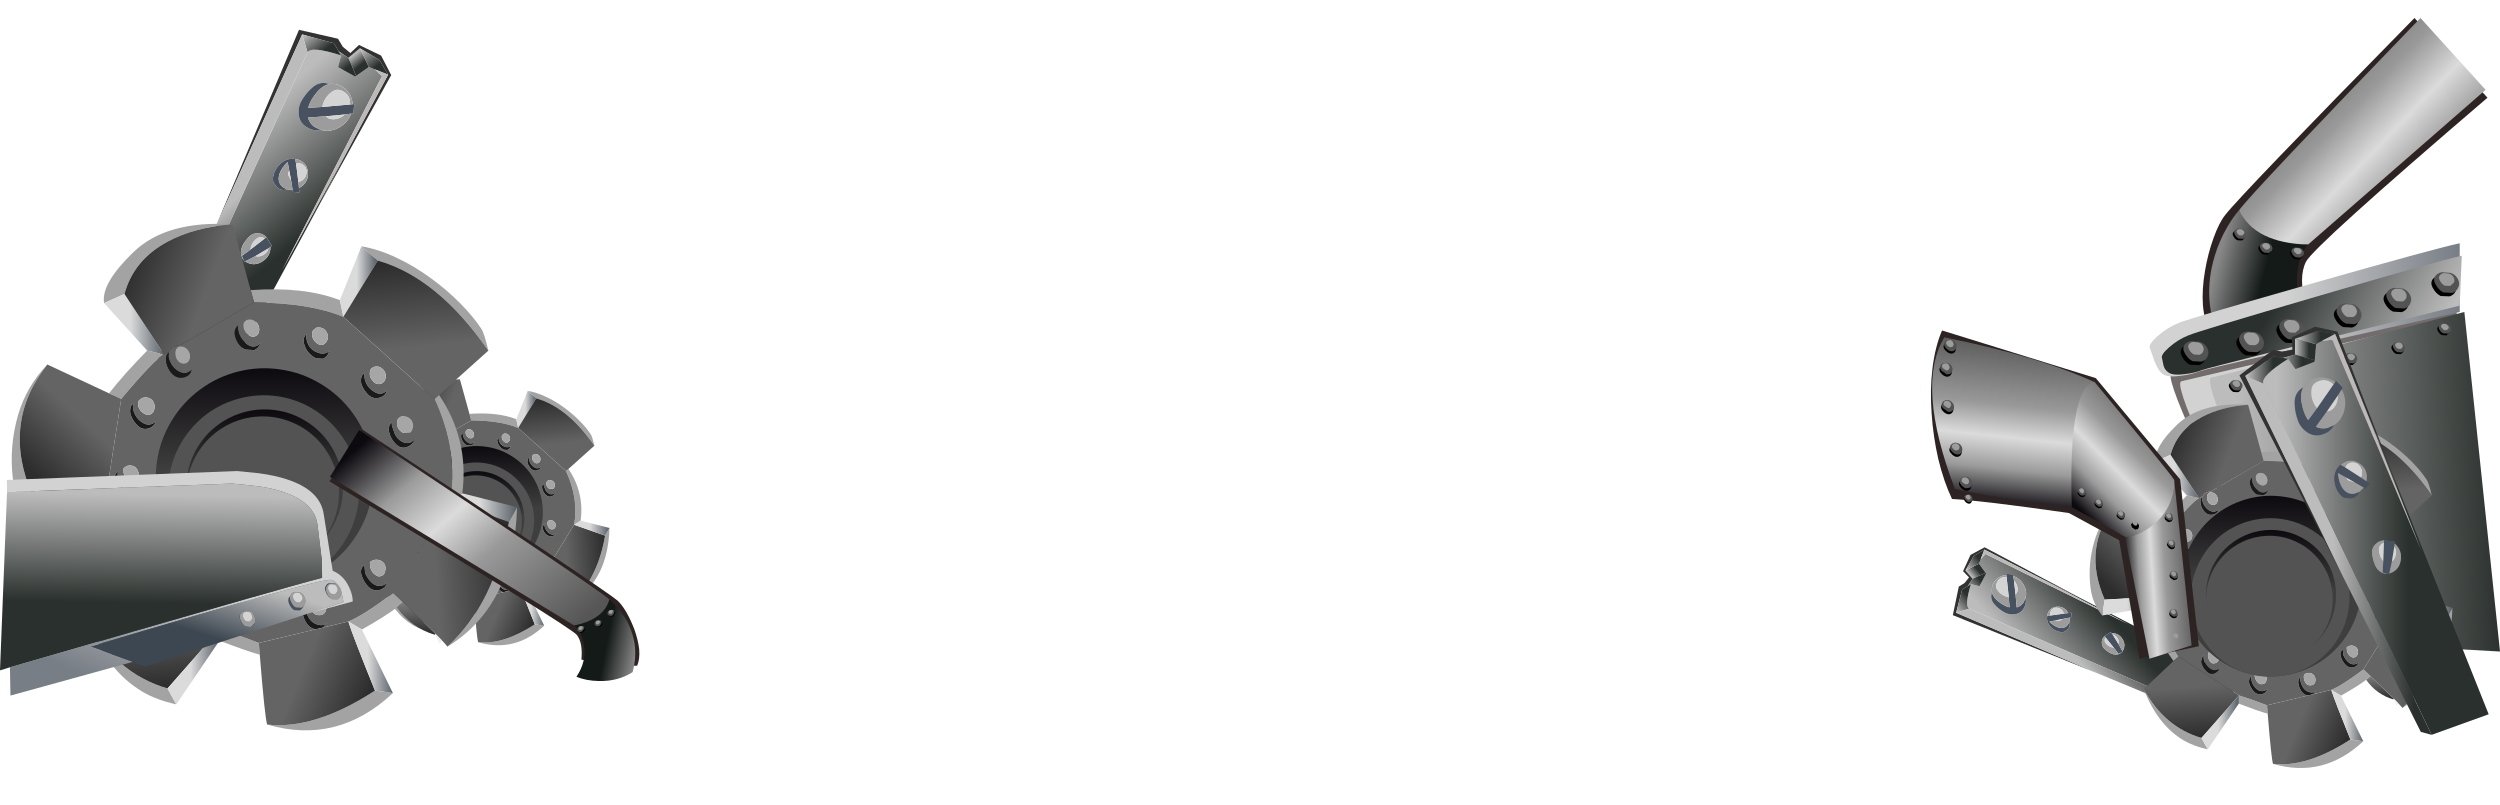 <?xml version="1.0" encoding="UTF-8" standalone="no"?>
<svg xmlns:xlink="http://www.w3.org/1999/xlink" height="234.8px" width="729.25px" xmlns="http://www.w3.org/2000/svg">
  <g transform="matrix(1.0, 0.0, 0.0, 1.0, 77.2, 5.25)">
    <use height="184.8" transform="matrix(1.0, 0.0, 0.0, 1.0, 549.85, 0.0)" width="102.2" xlink:href="#shape0"/>
    <use height="164.2" id="g2" transform="matrix(0.473, 0.0, 0.0, 0.473, 23.107, 105.312)" width="163.8" xlink:href="#sprite0"/>
    <use height="81.75" transform="matrix(0.473, 0.0, 0.0, 0.473, 42.55, 124.85)" width="81.6" xlink:href="#shape2"/>
    <use height="119.05" transform="matrix(0.613, 0.735, -0.735, 0.613, 20.45, -5.25)" width="72.7" xlink:href="#shape3"/>
    <use height="119.05" transform="matrix(0.528, -0.457, 0.457, 0.528, 485.95, 166.7)" width="72.7" xlink:href="#shape3"/>
    <use height="164.2" id="g1" transform="matrix(0.9, 0.0, 0.0, 0.9, -73.788, 60.032)" width="163.8" xlink:href="#sprite0"/>
    <use height="81.75" transform="matrix(0.778, 0.0, 0.0, 0.778, -31.75, 102.15)" width="81.6" xlink:href="#shape2"/>
    <use height="164.2" id="g3" transform="matrix(0.646, 0.0, 0.0, 0.646, 532.349, 112.72)" width="163.8" xlink:href="#sprite0"/>
    <use height="81.75" transform="matrix(0.646, 0.0, 0.0, 0.646, 558.9, 139.35)" width="81.6" xlink:href="#shape2"/>
    <use height="119.05" transform="matrix(1.0, 0.0, 0.0, 1.0, 576.05, 90.05)" width="72.7" xlink:href="#shape3"/>
    <use height="65.6" transform="matrix(1.0, 0.0, 0.0, 1.0, -77.2, 132.05)" width="102.9" xlink:href="#shape4"/>
    <use height="73.35" transform="matrix(1.0, 0.0, 0.0, 1.0, 18.9, 120.05)" width="90.4" xlink:href="#shape5"/>
    <use height="95.75" transform="matrix(1.0, 0.0, 0.0, 1.0, 486.05, 91.15)" width="78.15" xlink:href="#shape6"/>
  </g>
  <defs>
    <g id="shape0" transform="matrix(1.0, 0.0, 0.0, 1.0, 0.0, 0.0)">
      <path d="M15.55 83.85 Q15.2 79.3 16.15 73.75 17.0 68.7 18.65 64.15 20.25 59.7 22.05 57.45 26.65 51.5 77.25 0.0 L98.55 23.25 Q47.95 66.55 45.6 71.1 43.3 75.7 45.6 83.9 34.7 88.9 18.0 92.1 16.0 89.0 15.55 83.85" fill="#2d2323" fill-rule="evenodd" stroke="none"/>
      <path d="M46.2 66.1 Q27.2 67.45 26.1 56.05 30.1 50.6 79.0 0.0 L98.0 20.95 46.2 66.1" fill="url(#gradient0)" fill-rule="evenodd" stroke="none"/>
      <path d="M22.75 60.8 Q24.5 57.85 26.1 56.05 30.65 65.65 46.2 66.1 44.8 67.6 43.9 70.3 42.9 73.3 42.95 76.7 43.1 85.35 49.65 92.1 48.0 93.2 45.5 94.25 42.2 95.65 38.75 96.4 29.1 98.4 20.9 94.85 15.0 82.55 18.95 69.5 20.3 64.95 22.75 60.8" fill="url(#gradient1)" fill-rule="evenodd" stroke="none"/>
      <path d="M26.7 62.05 L27.75 62.95 Q28.1 63.6 27.8 64.15 L26.95 64.9 25.65 64.85 Q24.9 64.55 24.4 63.6 24.05 63.0 24.4 62.5 24.7 62.1 25.35 61.95 L26.7 62.05" fill="#000000" fill-rule="evenodd" stroke="none"/>
      <path d="M27.1 61.55 Q27.85 61.8 28.15 62.45 28.45 63.1 28.2 63.7 27.95 64.2 27.35 64.4 L26.0 64.35 Q25.25 64.0 24.8 63.1 24.5 62.5 24.8 62.0 25.1 61.6 25.8 61.45 L27.1 61.55" fill="#535353" fill-rule="evenodd" stroke="none"/>
      <path d="M26.9 61.65 L27.55 62.2 Q27.75 62.6 27.55 62.95 L27.0 63.45 26.2 63.4 Q25.75 63.2 25.45 62.6 25.25 62.2 25.45 61.95 25.65 61.65 26.05 61.6 L26.9 61.65" fill="#9c9c9c" fill-rule="evenodd" stroke="none"/>
      <path d="M35.25 67.05 Q35.55 67.7 35.25 68.3 L34.4 69.05 33.1 68.95 Q32.35 68.65 31.9 67.75 31.55 67.1 31.9 66.6 32.2 66.2 32.85 66.05 L34.2 66.15 Q34.9 66.45 35.25 67.05" fill="#000000" fill-rule="evenodd" stroke="none"/>
      <path d="M35.65 66.55 Q35.95 67.2 35.7 67.75 L34.8 68.55 33.5 68.45 Q32.75 68.15 32.3 67.2 31.95 66.6 32.3 66.15 32.6 65.7 33.25 65.55 L34.6 65.65 Q35.3 65.95 35.65 66.55" fill="#535353" fill-rule="evenodd" stroke="none"/>
      <path d="M35.0 66.3 Q35.2 66.7 35.05 67.05 L34.5 67.55 33.7 67.5 32.95 66.75 Q32.75 66.35 32.95 66.05 L33.55 65.7 Q34.55 65.5 35.0 66.3" fill="#9c9c9c" fill-rule="evenodd" stroke="none"/>
      <path d="M44.45 68.45 Q44.75 69.05 44.5 69.65 44.25 70.2 43.6 70.4 L42.3 70.35 Q41.55 70.0 41.1 69.05 40.75 68.45 41.1 68.0 41.4 67.55 42.05 67.45 L43.4 67.55 44.45 68.45" fill="#000000" fill-rule="evenodd" stroke="none"/>
      <path d="M43.8 67.05 Q44.5 67.3 44.85 67.95 45.15 68.55 44.85 69.15 L44.0 69.9 42.7 69.8 Q41.95 69.5 41.5 68.6 41.15 67.95 41.5 67.5 41.8 67.05 42.45 66.95 L43.8 67.05" fill="#535353" fill-rule="evenodd" stroke="none"/>
      <path d="M44.2 67.7 Q44.45 68.05 44.25 68.45 L43.7 68.9 42.9 68.85 42.15 68.1 Q41.95 67.7 42.15 67.4 42.3 67.15 42.75 67.05 L43.55 67.15 Q44.0 67.3 44.2 67.7" fill="#9c9c9c" fill-rule="evenodd" stroke="none"/>
      <path d="M89.35 84.4 L101.1 183.4 41.45 180.5 Q2.3 104.2 6.5 103.5 10.65 102.85 89.35 84.4" fill="#726c6c" fill-rule="evenodd" stroke="none"/>
      <path d="M88.6 87.3 L99.8 183.85 42.75 181.05 Q5.25 106.65 9.3 105.95 L88.6 87.3" fill="url(#gradient2)" fill-rule="evenodd" stroke="none"/>
      <path d="M91.8 85.75 L102.2 184.8 49.1 181.85 Q14.25 105.55 17.95 104.9 21.7 104.2 91.8 85.75" fill="url(#gradient3)" fill-rule="evenodd" stroke="none"/>
      <path d="M90.45 65.7 L90.45 85.75 Q16.8 102.15 14.6 103.05 12.4 103.95 9.3 104.35 5.45 104.9 3.95 103.95 2.6 103.1 1.4 100.1 L0.05 96.2 Q-0.35 95.15 2.35 92.75 5.15 90.3 8.45 88.95 12.0 87.5 47.15 77.5 82.85 67.35 90.45 65.7" fill="url(#gradient4)" fill-rule="evenodd" stroke="none"/>
      <path d="M91.05 69.35 L90.45 83.9 Q17.35 101.85 15.3 102.7 13.35 103.5 10.5 103.85 7.0 104.35 5.65 103.5 4.4 102.75 4.05 101.35 L3.6 99.2 Q3.2 98.25 5.7 96.05 8.25 93.8 11.25 92.6 14.6 91.2 49.05 81.15 84.25 70.8 91.05 69.35" fill="url(#gradient5)" fill-rule="evenodd" stroke="none"/>
      <path d="M16.0 97.3 Q16.65 98.6 16.1 99.75 15.6 100.85 14.4 101.25 L11.8 101.15 Q10.3 100.45 9.35 98.6 8.75 97.3 9.35 96.35 9.95 95.5 11.3 95.25 L13.95 95.45 Q15.35 96.0 16.0 97.3" fill="#000000" fill-rule="evenodd" stroke="none"/>
      <path d="M16.8 96.25 Q17.45 97.55 16.9 98.75 16.4 99.85 15.15 100.25 L12.55 100.1 Q11.1 99.45 10.15 97.6 9.5 96.3 10.15 95.35 10.75 94.5 12.1 94.2 L14.7 94.45 Q16.15 95.0 16.8 96.25" fill="#535353" fill-rule="evenodd" stroke="none"/>
      <path d="M15.55 95.75 Q15.95 96.55 15.6 97.3 15.3 97.95 14.55 98.25 L12.95 98.15 Q12.05 97.75 11.45 96.6 11.05 95.8 11.45 95.2 11.8 94.65 12.65 94.5 L14.3 94.65 Q15.15 94.95 15.55 95.75" fill="#9c9c9c" fill-rule="evenodd" stroke="none"/>
      <path d="M32.2 94.5 Q32.85 95.8 32.35 97.0 31.8 98.1 30.6 98.5 L28.0 98.4 Q26.55 97.7 25.6 95.85 24.95 94.55 25.6 93.6 26.2 92.75 27.55 92.5 L30.15 92.7 Q31.55 93.25 32.2 94.5" fill="#000000" fill-rule="evenodd" stroke="none"/>
      <path d="M33.0 93.5 Q33.65 94.8 33.1 95.95 32.6 97.05 31.35 97.5 L28.8 97.35 Q27.3 96.7 26.4 94.85 25.75 93.55 26.4 92.6 26.95 91.7 28.3 91.45 L30.9 91.65 Q32.35 92.2 33.0 93.5" fill="#535353" fill-rule="evenodd" stroke="none"/>
      <path d="M31.75 92.95 Q32.2 93.8 31.85 94.55 31.5 95.2 30.75 95.45 L29.15 95.4 Q28.25 94.95 27.7 93.8 27.25 93.0 27.65 92.4 28.0 91.9 28.85 91.7 L30.5 91.85 Q31.35 92.2 31.75 92.95" fill="#9c9c9c" fill-rule="evenodd" stroke="none"/>
      <path d="M43.95 90.9 Q44.6 92.2 44.05 93.35 43.55 94.45 42.3 94.85 L39.75 94.75 Q38.25 94.05 37.3 92.2 36.65 90.9 37.3 89.95 37.9 89.1 39.25 88.85 L41.85 89.05 Q43.3 89.6 43.95 90.9" fill="#000000" fill-rule="evenodd" stroke="none"/>
      <path d="M44.75 89.85 Q45.4 91.15 44.85 92.35 44.3 93.4 43.1 93.85 L40.5 93.7 Q39.05 93.05 38.1 91.2 37.45 89.9 38.1 88.95 38.7 88.05 40.05 87.8 L42.65 88.0 Q44.05 88.55 44.75 89.85" fill="#535353" fill-rule="evenodd" stroke="none"/>
      <path d="M43.5 89.35 Q43.9 90.15 43.55 90.9 L42.5 91.8 40.9 91.75 Q39.95 91.35 39.35 90.15 39.0 89.35 39.35 88.8 39.75 88.25 40.6 88.05 L42.2 88.2 Q43.1 88.55 43.5 89.35" fill="#9c9c9c" fill-rule="evenodd" stroke="none"/>
      <path d="M58.6 84.5 Q60.0 85.05 60.65 86.3 61.3 87.6 60.8 88.8 60.3 89.9 59.05 90.3 L56.45 90.15 Q55.0 89.5 54.05 87.65 53.4 86.35 54.05 85.4 54.65 84.55 56.0 84.3 L58.6 84.5" fill="#000000" fill-rule="evenodd" stroke="none"/>
      <path d="M59.4 83.5 Q60.8 84.0 61.45 85.3 62.1 86.6 61.55 87.75 61.05 88.85 59.85 89.3 L57.25 89.15 Q55.8 88.5 54.85 86.65 54.2 85.35 54.85 84.4 55.45 83.5 56.8 83.25 L59.4 83.5" fill="#535353" fill-rule="evenodd" stroke="none"/>
      <path d="M58.95 83.65 Q59.85 84.0 60.25 84.8 60.65 85.6 60.3 86.35 60.0 87.0 59.25 87.25 L57.65 87.2 Q56.7 86.8 56.1 85.6 55.75 84.8 56.1 84.2 56.5 83.7 57.35 83.5 L58.95 83.65" fill="#9c9c9c" fill-rule="evenodd" stroke="none"/>
      <path d="M75.15 81.75 Q75.85 83.05 75.3 84.25 74.8 85.35 73.55 85.8 L71.0 85.65 Q69.5 84.95 68.55 83.1 67.9 81.8 68.55 80.85 69.15 80.0 70.5 79.7 L73.1 79.95 Q74.55 80.5 75.15 81.75" fill="#000000" fill-rule="evenodd" stroke="none"/>
      <path d="M75.95 80.75 Q76.6 82.0 76.05 83.2 75.6 84.3 74.35 84.75 L71.75 84.6 Q70.3 83.9 69.35 82.05 68.7 80.8 69.35 79.85 69.9 78.95 71.3 78.7 L73.9 78.95 Q75.3 79.45 75.95 80.75" fill="#535353" fill-rule="evenodd" stroke="none"/>
      <path d="M74.75 80.25 Q75.15 81.05 74.8 81.75 74.5 82.45 73.75 82.7 L72.15 82.6 Q71.2 82.2 70.65 81.05 70.25 80.25 70.65 79.7 71.0 79.15 71.85 78.95 L73.45 79.1 Q74.35 79.45 74.75 80.25" fill="#9c9c9c" fill-rule="evenodd" stroke="none"/>
      <path d="M89.15 77.2 Q89.8 78.5 89.25 79.7 88.75 80.8 87.5 81.2 L84.9 81.1 Q83.45 80.4 82.5 78.55 81.85 77.25 82.5 76.3 83.1 75.45 84.45 75.2 L87.05 75.4 Q88.5 75.95 89.15 77.2" fill="#000000" fill-rule="evenodd" stroke="none"/>
      <path d="M89.95 76.2 Q90.6 77.5 90.0 78.65 89.55 79.75 88.3 80.2 L85.7 80.05 Q84.25 79.4 83.3 77.5 82.65 76.25 83.3 75.3 83.9 74.4 85.25 74.15 L87.85 74.35 Q89.3 74.9 89.95 76.2" fill="#535353" fill-rule="evenodd" stroke="none"/>
      <path d="M88.7 75.7 Q89.1 76.5 88.75 77.2 L87.7 78.15 86.1 78.1 Q85.2 77.65 84.6 76.5 84.2 75.7 84.6 75.15 84.95 74.6 85.8 74.4 L87.4 74.55 Q88.3 74.9 88.7 75.7" fill="#9c9c9c" fill-rule="evenodd" stroke="none"/>
      <path d="M26.55 107.2 Q26.85 107.8 26.6 108.4 26.35 108.95 25.75 109.15 L24.45 109.1 Q23.75 108.75 23.25 107.85 22.95 107.2 23.25 106.75 23.55 106.3 24.2 106.2 L25.5 106.3 Q26.2 106.55 26.55 107.2" fill="#000000" fill-rule="evenodd" stroke="none"/>
      <path d="M26.95 106.65 Q27.25 107.3 26.95 107.9 L26.1 108.65 24.85 108.6 Q24.1 108.25 23.65 107.35 23.3 106.7 23.65 106.2 23.95 105.8 24.6 105.65 L25.9 105.75 Q26.6 106.05 26.95 106.65" fill="#535353" fill-rule="evenodd" stroke="none"/>
      <path d="M26.3 106.4 L26.35 107.2 25.8 107.65 25.05 107.6 24.3 106.85 Q24.05 106.45 24.3 106.15 24.45 105.9 24.9 105.8 25.9 105.6 26.3 106.4" fill="#9c9c9c" fill-rule="evenodd" stroke="none"/>
      <path d="M38.8 104.75 Q39.1 105.35 38.85 105.95 L38.0 106.7 36.7 106.65 Q36.0 106.3 35.55 105.4 35.2 104.75 35.55 104.3 35.8 103.85 36.45 103.7 L37.75 103.85 Q38.45 104.1 38.8 104.75" fill="#000000" fill-rule="evenodd" stroke="none"/>
      <path d="M39.2 104.2 Q39.5 104.85 39.25 105.45 L38.4 106.2 37.1 106.15 Q36.4 105.8 35.9 104.9 35.6 104.25 35.9 103.75 36.2 103.35 36.85 103.2 L38.15 103.3 Q38.9 103.6 39.2 104.2" fill="#535353" fill-rule="evenodd" stroke="none"/>
      <path d="M38.6 103.95 L38.6 104.75 38.1 105.2 Q37.15 105.5 36.55 104.35 36.35 104.0 36.55 103.7 36.7 103.4 37.15 103.35 38.15 103.15 38.6 103.95" fill="#9c9c9c" fill-rule="evenodd" stroke="none"/>
      <path d="M60.0 99.25 Q60.3 99.9 60.05 100.5 L59.2 101.25 57.95 101.15 Q57.2 100.8 56.7 99.9 56.4 99.3 56.75 98.8 L57.7 98.25 59.0 98.35 Q59.7 98.6 60.0 99.25" fill="#000000" fill-rule="evenodd" stroke="none"/>
      <path d="M60.4 98.75 Q60.7 99.4 60.45 99.95 L59.6 100.75 58.3 100.65 Q57.6 100.35 57.1 99.4 56.8 98.75 57.1 98.3 57.4 97.9 58.1 97.75 L59.35 97.85 Q60.05 98.1 60.4 98.75" fill="#535353" fill-rule="evenodd" stroke="none"/>
      <path d="M59.8 98.5 Q60.0 98.9 59.8 99.25 L59.3 99.75 Q58.35 100.05 57.75 98.9 57.55 98.5 57.75 98.2 L58.35 97.9 59.15 97.95 59.8 98.5" fill="#9c9c9c" fill-rule="evenodd" stroke="none"/>
      <path d="M73.95 96.05 Q74.3 96.7 74.0 97.3 73.75 97.85 73.15 98.05 L71.9 98.0 Q71.15 97.65 70.7 96.75 70.35 96.1 70.7 95.6 70.95 95.2 71.65 95.05 L72.95 95.15 Q73.65 95.45 73.95 96.05" fill="#000000" fill-rule="evenodd" stroke="none"/>
      <path d="M74.35 95.55 Q74.65 96.2 74.4 96.8 L73.55 97.55 72.25 97.45 Q71.55 97.15 71.1 96.2 70.75 95.6 71.1 95.1 71.35 94.7 72.05 94.55 L73.3 94.7 Q74.0 94.95 74.35 95.55" fill="#535353" fill-rule="evenodd" stroke="none"/>
      <path d="M73.75 95.3 Q73.95 95.7 73.75 96.05 L73.25 96.55 72.45 96.5 Q72.0 96.3 71.7 95.7 71.5 95.35 71.7 95.05 71.9 94.8 72.3 94.7 73.3 94.5 73.75 95.3" fill="#9c9c9c" fill-rule="evenodd" stroke="none"/>
      <path d="M87.35 90.6 Q87.7 91.25 87.4 91.8 L86.55 92.6 85.25 92.5 Q84.55 92.2 84.05 91.25 83.75 90.6 84.05 90.15 84.35 89.75 85.05 89.6 L86.35 89.7 Q87.05 90.0 87.35 90.6" fill="#000000" fill-rule="evenodd" stroke="none"/>
      <path d="M87.75 90.1 Q88.05 90.75 87.8 91.35 87.55 91.9 86.95 92.05 L85.65 92.0 Q84.9 91.65 84.45 90.75 84.15 90.15 84.45 89.65 84.75 89.25 85.4 89.1 L86.7 89.2 Q87.4 89.45 87.75 90.1" fill="#535353" fill-rule="evenodd" stroke="none"/>
      <path d="M87.1 89.85 Q87.35 90.25 87.15 90.6 L86.65 91.05 85.85 91.05 85.1 90.25 Q84.9 89.9 85.1 89.6 85.3 89.3 85.7 89.2 L86.5 89.3 87.1 89.85" fill="#9c9c9c" fill-rule="evenodd" stroke="none"/>
    </g>
    <linearGradient gradientTransform="matrix(0.033, 0.027, -0.029, 0.03, 62.05, 33.05)" gradientUnits="userSpaceOnUse" id="gradient0" spreadMethod="pad" x1="-819.2" x2="819.2">
      <stop offset="0.0" stop-color="#565656"/>
      <stop offset="0.404" stop-color="#999999"/>
      <stop offset="0.592" stop-color="#dbdbdb"/>
      <stop offset="0.78" stop-color="#9b9b9b"/>
      <stop offset="1.0" stop-color="#0d0a0f"/>
    </linearGradient>
    <linearGradient gradientTransform="matrix(0.019, 0.007, -0.006, 0.024, 33.5, 76.55)" gradientUnits="userSpaceOnUse" id="gradient1" spreadMethod="pad" x1="-819.2" x2="819.2">
      <stop offset="0.059" stop-color="#878787"/>
      <stop offset="0.486" stop-color="#141a17"/>
    </linearGradient>
    <linearGradient gradientTransform="matrix(0.055, 0.0, 0.0, 0.059, 54.4, 135.6)" gradientUnits="userSpaceOnUse" id="gradient2" spreadMethod="pad" x1="-819.2" x2="819.2">
      <stop offset="0.439" stop-color="#d2d2d2"/>
      <stop offset="1.0" stop-color="#787e86"/>
    </linearGradient>
    <linearGradient gradientTransform="matrix(0.051, -0.002, 0.002, 0.06, 59.95, 135.25)" gradientUnits="userSpaceOnUse" id="gradient3" spreadMethod="pad" x1="-819.2" x2="819.2">
      <stop offset="0.094" stop-color="#bcbcbc"/>
      <stop offset="1.0" stop-color="#2a302d"/>
    </linearGradient>
    <linearGradient gradientTransform="matrix(0.055, 0.0, 0.0, 0.024, 45.3, 85.1)" gradientUnits="userSpaceOnUse" id="gradient4" spreadMethod="pad" x1="-819.2" x2="819.2">
      <stop offset="0.439" stop-color="#d2d2d2"/>
      <stop offset="1.0" stop-color="#787e86"/>
    </linearGradient>
    <linearGradient gradientTransform="matrix(-0.052, -0.005, 0.012, -0.021, 47.35, 86.7)" gradientUnits="userSpaceOnUse" id="gradient5" spreadMethod="pad" x1="-819.2" x2="819.2">
      <stop offset="0.059" stop-color="#bcbcbc"/>
      <stop offset="0.643" stop-color="#2a302d"/>
    </linearGradient>
    <g id="sprite0" transform="matrix(1.0, 0.0, 0.0, 1.0, 81.9, 82.1)">
      <use height="164.2" transform="matrix(1.0, 0.0, 0.0, 1.0, -81.9, -82.1)" width="163.8" xlink:href="#shape1"/>
    </g>
    <g id="shape1" transform="matrix(1.0, 0.0, 0.0, 1.0, 0.0, 0.0)">
      <path d="M78.55 25.5 L77.45 21.5 Q94.75 20.25 106.35 24.75 L107.5 30.15 Q96.45 25.6 78.55 25.5 M71.55 0.15 Q59.05 1.15 50.5 5.8 39.55 11.7 36.55 22.75 L29.95 25.7 Q28.85 19.4 39.5 9.15 50.15 -1.15 71.55 0.15 M118.65 11.9 L113.35 7.3 Q118.9 8.2 124.95 11.1 130.5 13.7 135.95 17.7 141.05 21.4 145.4 25.8 149.6 30.05 152.3 34.15 153.15 35.5 154.5 41.1 137.95 17.35 118.65 11.9 M137.0 56.8 L138.5 55.45 Q148.3 69.95 146.05 87.35 L142.0 89.9 Q144.9 73.9 137.0 56.8 M163.8 91.85 Q162.9 123.75 141.25 137.05 156.5 122.95 161.1 96.6 L163.8 91.85 M124.85 124.35 Q120.9 127.35 113.5 131.5 L109.1 128.9 Q113.9 127.0 123.65 119.65 L126.85 122.7 124.85 124.35 M123.55 152.1 Q105.6 168.95 82.8 162.3 98.1 164.05 117.75 151.3 L123.55 152.1 M80.4 139.65 Q76.3 138.55 67.35 135.1 L67.4 131.4 Q72.8 133.05 80.1 135.85 L80.4 139.65 M53.35 155.75 Q46.95 154.35 42.45 151.7 30.65 144.7 24.45 128.55 33.7 145.7 50.5 150.6 L53.35 155.75 M37.85 115.85 Q29.4 104.5 28.0 91.4 L30.8 86.75 Q30.15 99.05 40.25 113.85 L37.85 115.85 M5.65 95.3 Q1.15 89.7 0.35 82.4 -0.85 72.0 2.1 61.85 4.8 52.7 11.55 45.6 -3.5 64.6 6.8 88.15 L5.65 95.3 M31.55 54.95 Q36.2 48.95 43.9 41.1 L49.4 42.35 Q46.4 43.75 35.5 56.75 L31.55 54.95" fill="#a3a3a3" fill-rule="evenodd" stroke="none"/>
      <path d="M36.55 22.75 L49.4 42.35 43.9 41.1 29.95 25.7 36.55 22.75" fill="url(#gradient6)" fill-rule="evenodd" stroke="none"/>
      <path d="M49.4 42.35 L51.0 41.45 Q51.8 39.9 53.55 39.5 L54.9 39.2 78.55 25.5 Q96.45 25.6 107.5 30.15 L137.0 56.8 Q144.9 73.9 142.0 89.9 L123.65 119.65 Q113.9 127.0 109.1 128.9 L100.95 130.85 102.3 129.1 Q101.6 129.95 100.55 130.1 97.8 130.05 96.3 127.7 95.05 125.65 95.0 123.2 93.9 124.55 94.3 126.35 94.7 128.25 95.7 129.65 96.7 131.05 98.45 131.45 L80.1 135.85 Q72.8 133.05 67.4 131.4 L40.25 113.85 Q30.15 99.05 30.8 86.75 L35.5 56.75 Q46.4 43.75 49.4 42.35 M75.05 33.0 Q75.2 35.5 77.5 36.45 78.9 36.9 79.9 35.7 L80.25 34.5 Q80.3 32.7 78.95 31.6 77.9 30.75 76.55 31.0 75.0 31.55 75.05 33.0 M95.55 35.6 Q94.3 37.0 94.7 38.7 95.55 42.05 98.6 43.6 L100.9 43.75 Q102.45 43.05 102.9 41.3 101.25 42.55 99.2 41.75 96.8 40.9 95.9 38.65 95.3 37.1 95.55 35.6 M73.3 32.95 Q71.95 34.4 72.35 36.15 73.0 39.1 75.5 40.75 L78.6 40.95 Q80.1 40.3 80.65 38.7 78.65 40.6 76.5 39.15 73.2 36.9 73.3 32.95 M97.75 34.45 Q97.35 35.0 97.35 35.65 97.35 37.75 99.2 38.9 100.65 39.8 101.75 38.55 102.95 37.1 102.25 35.5 101.3 33.3 98.8 33.65 L97.75 34.45 M121.2 49.9 Q121.5 47.7 119.45 46.5 118.05 45.85 116.75 46.75 116.4 47.0 116.25 47.4 115.55 49.6 117.4 51.3 118.4 52.3 119.8 51.8 121.0 51.25 121.2 49.9 M113.6 49.1 Q112.8 50.65 113.5 52.4 114.25 54.15 115.65 55.5 117.35 57.05 119.55 56.25 121.1 55.75 121.65 54.05 119.7 55.85 117.5 54.45 114.05 52.35 114.3 48.25 L113.6 49.1 M125.05 63.45 Q124.35 66.25 126.75 67.7 L129.2 67.6 Q130.45 66.35 130.05 64.65 129.55 62.75 127.4 62.3 125.95 62.15 125.05 63.45 M123.25 65.5 L123.15 64.3 Q121.9 65.65 122.3 67.45 122.85 69.85 124.6 71.5 126.4 73.2 128.45 72.2 129.95 71.6 130.55 70.05 128.55 71.8 126.4 70.55 124.9 69.7 124.2 68.15 L123.25 65.5 M125.5 89.1 Q125.55 90.0 125.95 90.9 126.6 92.4 128.25 92.8 130.6 92.5 130.6 90.15 130.6 88.65 129.35 87.7 128.25 86.85 126.9 87.1 125.4 87.45 125.5 89.1 M139.8 135.4 L139.4 135.05 139.3 134.9 139.8 135.4 M79.75 124.85 Q80.4 122.7 78.65 121.3 77.65 120.5 76.2 120.75 74.15 121.35 74.65 123.25 74.95 124.45 75.6 125.25 76.75 126.75 78.5 126.2 79.5 125.85 79.75 124.85 M72.3 123.5 Q71.6 125.15 72.3 126.75 73.05 128.5 74.35 129.85 75.3 130.8 76.8 130.95 78.05 130.95 79.0 130.3 79.95 129.65 80.35 128.45 L79.2 129.2 Q77.05 130.0 75.3 128.4 72.8 126.2 72.95 122.65 L72.3 123.5 M99.6 126.85 Q101.3 126.85 101.8 125.4 102.2 124.25 101.75 123.15 100.75 120.9 98.25 121.3 96.55 121.65 96.7 123.25 96.8 124.7 97.6 125.85 98.3 126.85 99.6 126.85 M128.55 95.95 Q126.65 95.6 125.4 94.05 123.55 91.85 123.65 89.05 121.9 91.5 123.35 94.1 124.75 96.6 127.5 97.1 129.8 97.1 131.0 94.95 130.0 96.15 128.55 95.95 M114.3 110.55 Q112.8 111.85 113.35 113.75 114.05 116.15 115.7 117.75 116.7 118.7 118.1 118.85 120.75 118.8 121.65 116.3 120.55 117.45 119.05 117.35 117.75 117.3 116.65 116.25 115.3 115.0 114.55 113.15 L114.3 110.55 M116.1 109.65 L116.15 110.95 Q116.6 113.5 118.9 114.3 120.7 114.25 121.05 112.55 121.6 110.05 119.4 109.1 117.7 108.45 116.1 109.65 M57.25 41.05 Q56.15 39.5 54.2 39.75 53.05 40.35 53.0 41.7 52.95 42.5 53.2 43.25 53.8 45.05 55.55 45.4 57.3 45.4 57.75 43.8 58.1 42.3 57.25 41.05 M50.0 44.0 Q50.1 46.2 51.55 48.1 53.4 50.5 56.25 49.65 57.9 49.05 58.3 47.4 56.4 49.15 54.15 47.9 52.6 47.05 51.75 45.6 50.55 43.7 50.95 41.65 49.9 42.55 50.0 44.0 M41.85 56.75 L41.2 57.3 Q40.6 58.75 41.5 60.2 42.4 61.55 44.0 61.95 45.65 61.9 46.15 60.35 46.55 59.1 46.1 58.15 45.7 56.9 44.55 56.5 43.05 55.9 41.85 56.75 M38.7 62.3 Q39.45 64.1 40.8 65.4 42.55 67.05 44.7 66.2 46.3 65.5 46.75 64.0 44.8 65.85 42.55 64.55 40.4 63.25 39.6 60.9 39.1 59.55 39.4 58.2 L38.7 59.05 Q38.05 60.7 38.7 62.3 M36.25 80.6 Q36.85 83.6 39.85 83.55 41.85 82.45 40.95 80.2 40.3 78.5 38.6 78.35 37.25 78.15 36.2 79.35 L36.25 80.6 M34.4 80.25 Q32.95 81.5 33.45 83.45 34.2 86.4 36.65 87.95 38.15 88.95 39.7 88.25 41.25 87.55 41.75 86.0 39.8 87.85 37.55 86.55 36.2 85.7 35.25 84.2 34.1 82.4 34.4 80.25 M53.55 112.5 Q53.3 113.4 53.5 114.35 L54.15 115.8 Q55.25 117.45 56.95 116.75 58.4 116.1 58.4 114.4 58.4 112.85 57.2 111.9 56.2 111.15 54.75 111.35 53.8 111.6 53.55 112.5 M47.25 101.7 Q47.65 100.4 47.25 99.45 46.5 97.75 44.7 97.55 42.5 97.4 42.2 99.55 L42.35 100.65 Q43.0 102.7 45.1 102.55 L46.65 102.4 47.25 101.7 M42.1 104.4 Q40.2 102.35 40.5 99.5 39.15 100.85 39.6 102.65 40.15 104.95 41.85 106.7 43.6 108.45 45.75 107.5 47.3 106.85 47.8 105.3 46.0 107.1 43.7 105.65 L42.1 104.4 M57.9 120.3 L58.85 119.05 Q56.9 120.8 54.7 119.55 52.6 118.3 51.75 115.9 51.35 114.65 51.5 113.25 50.1 114.65 50.55 116.5 51.05 118.75 52.9 120.5 54.7 122.3 56.75 121.2 57.4 120.85 57.9 120.3" fill="#646464" fill-rule="evenodd" stroke="none"/>
      <path d="M77.45 21.5 L78.55 25.5 54.9 39.2 53.55 39.5 Q51.8 39.9 51.0 41.45 L49.4 42.35 36.55 22.75 Q39.55 11.7 50.5 5.8 59.05 1.15 71.55 0.15 L77.45 21.5" fill="url(#gradient7)" fill-rule="evenodd" stroke="none"/>
      <path d="M75.05 33.0 Q75.0 31.55 76.55 31.0 77.9 30.75 78.95 31.6 80.3 32.7 80.25 34.5 L79.9 35.7 Q78.9 36.9 77.5 36.45 75.2 35.5 75.05 33.0 M97.75 34.45 L98.8 33.65 Q101.3 33.3 102.25 35.5 102.95 37.1 101.75 38.55 100.65 39.8 99.2 38.9 97.35 37.75 97.35 35.65 97.35 35.0 97.75 34.45 M121.2 49.9 Q121.0 51.25 119.8 51.8 118.4 52.3 117.4 51.3 115.55 49.6 116.25 47.4 116.4 47.0 116.75 46.75 118.05 45.85 119.45 46.5 121.5 47.7 121.2 49.9 M125.05 63.45 Q125.95 62.15 127.4 62.3 129.55 62.75 130.05 64.65 130.45 66.35 129.2 67.6 L126.75 67.7 Q124.35 66.25 125.05 63.45 M125.5 89.1 Q125.4 87.45 126.9 87.1 128.25 86.85 129.35 87.7 130.6 88.65 130.6 90.15 130.6 92.5 128.25 92.8 126.6 92.4 125.95 90.9 125.55 90.0 125.5 89.1 M79.75 124.85 Q79.5 125.85 78.5 126.2 76.75 126.75 75.6 125.25 74.95 124.45 74.65 123.25 74.15 121.35 76.2 120.75 77.65 120.5 78.65 121.3 80.4 122.7 79.75 124.85 M99.6 126.85 Q98.3 126.85 97.6 125.85 96.8 124.7 96.7 123.25 96.55 121.65 98.25 121.3 100.75 120.9 101.75 123.15 102.2 124.25 101.8 125.4 101.3 126.85 99.6 126.85 M116.1 109.65 Q117.7 108.45 119.4 109.1 121.6 110.05 121.05 112.55 120.7 114.25 118.9 114.3 116.6 113.5 116.15 110.95 L116.1 109.65 M57.25 41.05 Q58.1 42.3 57.75 43.8 57.3 45.4 55.55 45.4 53.8 45.05 53.2 43.25 52.95 42.5 53.0 41.7 53.05 40.35 54.2 39.75 56.15 39.5 57.25 41.05 M41.85 56.75 Q43.05 55.9 44.55 56.5 45.7 56.9 46.1 58.15 46.55 59.1 46.15 60.35 45.65 61.9 44.0 61.95 42.4 61.55 41.5 60.2 40.6 58.75 41.2 57.3 L41.85 56.75 M36.25 80.6 L36.2 79.35 Q37.25 78.15 38.6 78.35 40.3 78.5 40.95 80.2 41.85 82.45 39.85 83.55 36.85 83.6 36.25 80.6 M47.25 101.7 L46.65 102.4 45.1 102.55 Q43.0 102.7 42.35 100.65 L42.2 99.55 Q42.5 97.4 44.7 97.55 46.5 97.75 47.25 99.45 47.65 100.4 47.25 101.7 M53.55 112.5 Q53.8 111.6 54.75 111.35 56.2 111.15 57.2 111.9 58.4 112.85 58.4 114.4 58.4 116.1 56.95 116.75 55.25 117.45 54.15 115.8 L53.5 114.35 Q53.3 113.4 53.55 112.5" fill="#a6a6a6" fill-rule="evenodd" stroke="none"/>
      <path d="M73.3 32.95 Q73.2 36.9 76.5 39.15 78.65 40.6 80.65 38.7 80.1 40.3 78.6 40.95 L75.5 40.75 Q73.0 39.1 72.35 36.15 71.95 34.4 73.3 32.95 M95.55 35.6 Q95.3 37.1 95.9 38.65 96.8 40.9 99.2 41.75 101.25 42.55 102.9 41.3 102.45 43.05 100.9 43.75 L98.6 43.6 Q95.55 42.05 94.7 38.7 94.3 37.0 95.55 35.6 M113.6 49.1 L114.3 48.25 Q114.05 52.35 117.5 54.45 119.7 55.85 121.65 54.05 121.1 55.75 119.55 56.25 117.35 57.05 115.65 55.5 114.25 54.15 113.5 52.4 112.8 50.65 113.6 49.1 M123.25 65.5 L124.2 68.15 Q124.9 69.7 126.4 70.55 128.55 71.8 130.55 70.05 129.95 71.6 128.45 72.2 126.4 73.2 124.6 71.5 122.85 69.85 122.3 67.45 121.9 65.65 123.15 64.3 L123.25 65.5 M72.3 123.5 L72.95 122.65 Q72.8 126.2 75.3 128.4 77.05 130.0 79.2 129.2 L80.35 128.45 Q79.95 129.65 79.0 130.3 78.05 130.95 76.8 130.95 75.3 130.8 74.35 129.85 73.05 128.5 72.3 126.75 71.6 125.15 72.3 123.5 M98.45 131.45 Q96.7 131.05 95.7 129.65 94.7 128.25 94.3 126.35 93.9 124.55 95.0 123.2 95.05 125.65 96.3 127.7 97.8 130.05 100.55 130.1 101.6 129.95 102.3 129.1 L100.95 130.85 98.45 131.45 M114.3 110.55 L114.55 113.15 Q115.3 115.0 116.65 116.25 117.75 117.3 119.05 117.35 120.55 117.45 121.65 116.3 120.75 118.8 118.1 118.85 116.7 118.7 115.7 117.75 114.05 116.15 113.35 113.75 112.8 111.85 114.3 110.55 M128.55 95.95 Q130.0 96.15 131.0 94.95 129.8 97.1 127.5 97.1 124.75 96.6 123.35 94.1 121.9 91.5 123.65 89.05 123.55 91.85 125.4 94.05 126.65 95.6 128.55 95.95 M50.0 44.0 Q49.9 42.55 50.95 41.65 50.55 43.7 51.75 45.6 52.6 47.05 54.15 47.9 56.4 49.15 58.3 47.4 57.9 49.05 56.25 49.65 53.4 50.5 51.55 48.1 50.1 46.2 50.0 44.0 M38.7 62.3 Q38.05 60.7 38.7 59.05 L39.4 58.2 Q39.1 59.55 39.6 60.9 40.4 63.25 42.55 64.55 44.8 65.85 46.75 64.0 46.3 65.5 44.7 66.2 42.55 67.05 40.8 65.4 39.45 64.1 38.7 62.3 M34.4 80.25 Q34.1 82.4 35.25 84.2 36.2 85.7 37.55 86.55 39.8 87.85 41.75 86.0 41.25 87.55 39.7 88.25 38.15 88.95 36.65 87.95 34.2 86.4 33.45 83.45 32.95 81.5 34.4 80.25 M42.1 104.4 L43.7 105.65 Q46.0 107.1 47.8 105.3 47.3 106.85 45.75 107.5 43.6 108.45 41.85 106.7 40.15 104.95 39.6 102.65 39.15 100.85 40.5 99.5 40.2 102.35 42.1 104.4 M57.9 120.3 Q57.4 120.85 56.75 121.2 54.7 122.3 52.9 120.5 51.05 118.75 50.55 116.5 50.1 114.65 51.5 113.25 51.35 114.65 51.75 115.9 52.6 118.3 54.7 119.55 56.9 120.8 58.85 119.05 L57.9 120.3" fill="#1a1a1a" fill-rule="evenodd" stroke="none"/>
      <path d="M11.55 45.6 L31.55 54.95 35.5 56.75 30.8 86.75 6.8 88.15 Q-3.5 64.6 11.55 45.6" fill="url(#gradient8)" fill-rule="evenodd" stroke="none"/>
      <path d="M24.45 128.55 L37.85 115.85 40.25 113.85 67.4 131.4 50.5 150.6 Q33.7 145.7 24.45 128.55" fill="url(#gradient9)" fill-rule="evenodd" stroke="none"/>
      <path d="M28.0 91.4 L5.65 95.3 6.8 88.15 30.8 86.75 28.0 91.4" fill="url(#gradient10)" fill-rule="evenodd" stroke="none"/>
      <path d="M67.35 135.1 L53.35 155.75 50.5 150.6 67.4 131.4 67.35 135.1" fill="url(#gradient11)" fill-rule="evenodd" stroke="none"/>
      <path d="M107.5 30.15 L106.35 24.75 113.35 7.3 118.65 11.9 107.5 30.15" fill="url(#gradient12)" fill-rule="evenodd" stroke="none"/>
      <path d="M118.65 11.9 Q137.95 17.35 154.5 41.1 L138.5 55.45 137.0 56.8 107.5 30.15 118.65 11.9" fill="url(#gradient13)" fill-rule="evenodd" stroke="none"/>
      <path d="M82.8 162.3 Q82.05 160.1 80.4 139.65 L80.1 135.85 98.45 131.45 100.95 130.85 109.1 128.9 Q110.75 134.1 117.75 151.3 98.1 164.05 82.8 162.3" fill="url(#gradient14)" fill-rule="evenodd" stroke="none"/>
      <path d="M137.15 133.2 Q129.6 131.0 124.85 124.35 L126.85 122.7 137.4 132.95 137.15 133.2" fill="url(#gradient15)" fill-rule="evenodd" stroke="none"/>
      <path d="M141.25 137.05 L139.8 135.4 139.3 134.9 137.4 132.95 126.85 122.7 123.65 119.65 142.0 89.9 161.1 96.6 Q156.5 122.95 141.25 137.05" fill="url(#gradient16)" fill-rule="evenodd" stroke="none"/>
      <path d="M113.5 131.5 L123.55 152.1 117.75 151.3 Q110.75 134.1 109.1 128.9 L113.5 131.5" fill="url(#gradient17)" fill-rule="evenodd" stroke="none"/>
      <path d="M139.4 135.05 L138.75 136.05 137.15 133.2 137.4 132.95 139.3 134.9 139.4 135.05" fill="url(#gradient18)" fill-rule="evenodd" stroke="none"/>
      <path d="M146.05 87.35 L163.8 91.85 161.1 96.6 142.0 89.9 146.05 87.35" fill="url(#gradient19)" fill-rule="evenodd" stroke="none"/>
    </g>
    <linearGradient gradientTransform="matrix(0.012, 0.0, 0.0, 0.012, 39.65, 32.55)" gradientUnits="userSpaceOnUse" id="gradient6" spreadMethod="pad" x1="-819.2" x2="819.2">
      <stop offset="0.439" stop-color="#dbdbdb"/>
      <stop offset="1.0" stop-color="#5a626a"/>
    </linearGradient>
    <linearGradient gradientTransform="matrix(0.024, 0.009, -0.009, 0.024, 57.55, 21.25)" gradientUnits="userSpaceOnUse" id="gradient7" spreadMethod="pad" x1="-819.2" x2="819.2">
      <stop offset="0.0" stop-color="#2d2d2d"/>
      <stop offset="0.627" stop-color="#646464"/>
    </linearGradient>
    <linearGradient gradientTransform="matrix(0.011, -0.021, 0.016, 0.015, 19.45, 66.85)" gradientUnits="userSpaceOnUse" id="gradient8" spreadMethod="pad" x1="-819.2" x2="819.2">
      <stop offset="0.0" stop-color="#2d2d2d"/>
      <stop offset="0.627" stop-color="#646464"/>
    </linearGradient>
    <linearGradient gradientTransform="matrix(-0.002, -0.022, 0.026, -0.002, 45.9, 132.2)" gradientUnits="userSpaceOnUse" id="gradient9" spreadMethod="pad" x1="-819.2" x2="819.2">
      <stop offset="0.0" stop-color="#2d2d2d"/>
      <stop offset="0.627" stop-color="#646464"/>
    </linearGradient>
    <linearGradient gradientTransform="matrix(0.015, 0.0, 0.0, 0.005, 18.2, 91.0)" gradientUnits="userSpaceOnUse" id="gradient10" spreadMethod="pad" x1="-819.2" x2="819.2">
      <stop offset="0.439" stop-color="#dbdbdb"/>
      <stop offset="1.0" stop-color="#5a626a"/>
    </linearGradient>
    <linearGradient gradientTransform="matrix(0.01, 0.0, 0.0, 0.015, 58.95, 143.55)" gradientUnits="userSpaceOnUse" id="gradient11" spreadMethod="pad" x1="-819.2" x2="819.2">
      <stop offset="0.439" stop-color="#dbdbdb"/>
      <stop offset="1.0" stop-color="#5a626a"/>
    </linearGradient>
    <linearGradient gradientTransform="matrix(0.007, 0.0, 0.0, 0.014, 112.5, 18.7)" gradientUnits="userSpaceOnUse" id="gradient12" spreadMethod="pad" x1="-819.2" x2="819.2">
      <stop offset="0.439" stop-color="#dbdbdb"/>
      <stop offset="1.0" stop-color="#5a626a"/>
    </linearGradient>
    <linearGradient gradientTransform="matrix(0.003, 0.027, -0.029, 0.003, 131.0, 34.3)" gradientUnits="userSpaceOnUse" id="gradient13" spreadMethod="pad" x1="-819.2" x2="819.2">
      <stop offset="0.0" stop-color="#2d2d2d"/>
      <stop offset="0.627" stop-color="#646464"/>
    </linearGradient>
    <linearGradient gradientTransform="matrix(-0.021, -0.007, 0.008, -0.019, 98.95, 145.65)" gradientUnits="userSpaceOnUse" id="gradient14" spreadMethod="pad" x1="-819.2" x2="819.2">
      <stop offset="0.0" stop-color="#2d2d2d"/>
      <stop offset="0.627" stop-color="#646464"/>
    </linearGradient>
    <linearGradient gradientTransform="matrix(-0.001, -0.012, 0.014, -0.001, 134.65, 123.05)" gradientUnits="userSpaceOnUse" id="gradient15" spreadMethod="pad" x1="-819.2" x2="819.2">
      <stop offset="0.0" stop-color="#2d2d2d"/>
      <stop offset="0.627" stop-color="#888888"/>
    </linearGradient>
    <linearGradient gradientTransform="matrix(-0.023, 0.003, -0.002, -0.029, 142.35, 113.45)" gradientUnits="userSpaceOnUse" id="gradient16" spreadMethod="pad" x1="-819.2" x2="819.2">
      <stop offset="0.0" stop-color="#2d2d2d"/>
      <stop offset="0.627" stop-color="#646464"/>
    </linearGradient>
    <linearGradient gradientTransform="matrix(0.009, 0.0, 0.0, 0.014, 116.3, 140.45)" gradientUnits="userSpaceOnUse" id="gradient17" spreadMethod="pad" x1="-819.2" x2="819.2">
      <stop offset="0.439" stop-color="#dbdbdb"/>
      <stop offset="1.0" stop-color="#5a626a"/>
    </linearGradient>
    <linearGradient gradientTransform="matrix(0.006, 0.0, 0.0, 0.008, 141.8, 129.3)" gradientUnits="userSpaceOnUse" id="gradient18" spreadMethod="pad" x1="-819.2" x2="819.2">
      <stop offset="0.431" stop-color="#efefef"/>
      <stop offset="1.0" stop-color="#5a626a"/>
    </linearGradient>
    <linearGradient gradientTransform="matrix(0.013, 0.0, 0.0, 0.006, 152.9, 91.95)" gradientUnits="userSpaceOnUse" id="gradient19" spreadMethod="pad" x1="-819.2" x2="819.2">
      <stop offset="0.439" stop-color="#dbdbdb"/>
      <stop offset="1.0" stop-color="#5a626a"/>
    </linearGradient>
    <g id="shape2" transform="matrix(1.0, 0.0, 0.0, 1.0, 0.0, 0.0)">
      <path d="M46.5 0.45 Q54.65 1.55 61.75 5.85 68.9 10.1 73.75 16.75 78.45 23.15 80.35 30.9 82.3 38.65 81.2 46.5 80.05 54.65 75.8 61.75 71.5 68.9 64.85 73.75 58.45 78.4 50.75 80.35 43.0 82.3 35.1 81.2 26.95 80.05 19.85 75.8 12.75 71.5 7.9 64.9 3.2 58.45 1.25 50.7 -0.7 43.0 0.4 35.15 1.55 26.95 5.85 19.85 10.1 12.75 16.75 7.9 23.15 3.2 30.9 1.25 38.65 -0.7 46.5 0.45" fill="url(#gradient20)" fill-rule="evenodd" stroke="none"/>
      <path d="M45.45 10.5 Q52.6 11.5 58.85 15.25 65.05 19.0 69.3 24.85 73.45 30.45 75.15 37.25 76.85 44.05 75.85 50.95 74.85 58.1 71.15 64.35 67.4 70.6 61.55 74.85 55.95 78.95 49.15 80.65 42.35 82.35 35.45 81.4 28.3 80.4 22.05 76.65 15.8 72.9 11.55 67.05 7.45 61.45 5.75 54.65 4.05 47.85 5.0 40.95 6.0 33.8 9.75 27.6 13.5 21.35 19.3 17.05 24.95 12.95 31.75 11.25 38.55 9.55 45.45 10.5" fill="#535353" fill-rule="evenodd" stroke="none"/>
      <path d="M12.3 52.0 Q10.9 46.4 11.7 40.75 12.5 34.85 15.6 29.75 18.7 24.6 23.45 21.15 28.1 17.75 33.65 16.35 39.25 14.95 44.9 15.75 50.8 16.55 55.9 19.65 61.05 22.7 64.55 27.5 67.9 32.15 69.3 37.7 70.7 43.3 69.9 48.95 69.1 54.8 66.0 59.95 62.95 65.1 58.15 68.55 53.55 71.95 47.95 73.35 42.35 74.75 36.7 73.95 30.85 73.15 25.7 70.05 20.55 67.0 17.1 62.2 13.7 57.55 12.3 52.0" fill="url(#gradient21)" fill-rule="evenodd" stroke="none"/>
      <path d="M12.35 53.65 Q11.0 48.2 11.75 42.7 12.55 37.0 15.55 32.0 18.55 27.0 23.2 23.6 27.7 20.3 33.1 18.95 38.55 17.6 44.05 18.35 49.75 19.2 54.75 22.15 59.75 25.15 63.15 29.8 66.45 34.3 67.8 39.75 69.15 45.15 68.4 50.7 67.6 56.4 64.6 61.4 61.6 66.4 56.95 69.8 52.45 73.05 47.0 74.45 41.6 75.8 36.05 75.0 30.4 74.2 25.4 71.2 20.4 68.25 17.0 63.6 13.7 59.1 12.35 53.65" fill="#535353" fill-rule="evenodd" stroke="none"/>
    </g>
    <linearGradient gradientTransform="matrix(0.0, -0.05, 0.05, 0.0, 40.8, 40.8)" gradientUnits="userSpaceOnUse" id="gradient20" spreadMethod="pad" x1="-819.2" x2="819.2">
      <stop offset="0.533" stop-color="#3e3e3e"/>
      <stop offset="1.0" stop-color="#0d0a0f"/>
    </linearGradient>
    <linearGradient gradientTransform="matrix(0.0, -0.036, 0.036, 0.0, 40.8, 44.85)" gradientUnits="userSpaceOnUse" id="gradient21" spreadMethod="pad" x1="-819.2" x2="819.2">
      <stop offset="0.533" stop-color="#3e3e3e"/>
      <stop offset="1.0" stop-color="#0d0a0f"/>
    </linearGradient>
    <g id="shape3" transform="matrix(1.0, 0.0, 0.0, 1.0, 0.0, 0.0)">
      <path d="M44.95 43.6 L72.7 113.05 56.05 119.05 6.95 16.6 Q6.1 14.45 14.2 9.35 L16.35 12.35 21.9 10.2 21.95 9.8 22.35 5.1 24.8 3.75 24.1 4.15 27.05 3.8 53.0 65.15 36.3 22.9 44.95 43.6 M18.65 17.65 Q16.0 19.15 16.1 22.35 16.15 25.1 17.2 27.75 17.8 29.2 19.15 30.35 21.75 32.55 24.85 31.2 26.6 30.55 27.65 28.65 29.45 27.5 30.25 25.4 31.65 21.7 29.8 18.35 L30.15 17.75 28.15 15.75 27.9 16.15 Q25.3 14.3 22.2 15.0 19.85 15.7 18.65 17.65 M29.5 40.3 Q27.65 41.95 27.7 44.55 27.8 47.2 29.5 49.1 30.4 50.15 31.7 50.0 32.7 50.25 33.75 49.7 34.65 49.15 35.0 48.15 L36.25 46.95 36.75 47.25 38.1 45.85 37.05 45.1 Q37.75 41.45 34.6 39.6 33.9 39.25 33.15 39.05 31.05 38.85 29.5 40.3 M42.2 62.3 Q40.5 62.4 39.55 63.6 38.4 64.85 38.75 66.9 39.2 69.85 40.7 71.2 41.8 72.15 43.1 72.1 L43.65 72.25 43.7 72.0 Q46.45 71.15 47.0 68.4 47.6 65.2 45.25 63.25 L45.25 62.7 42.2 62.3" fill="url(#gradient22)" fill-rule="evenodd" stroke="none"/>
      <path d="M16.2 8.1 L16.2 3.55 22.35 5.1 21.95 9.8 16.2 8.1" fill="url(#gradient23)" fill-rule="evenodd" stroke="none"/>
      <path d="M30.2 72.9 L0.0 14.2 9.7 6.8 12.5 7.25 15.45 6.7 15.25 3.1 22.05 0.0 28.6 1.45 44.95 43.6 36.3 22.9 27.9 2.1 22.75 1.25 16.2 3.55 16.2 8.1 12.75 9.1 9.95 8.65 1.7 14.35 30.2 72.9" fill="#323232" fill-rule="evenodd" stroke="none"/>
      <path d="M16.2 3.55 L22.75 1.25 27.9 2.1 24.8 3.75 22.35 5.1 16.2 3.55" fill="url(#gradient24)" fill-rule="evenodd" stroke="none"/>
      <path d="M27.9 2.1 L36.3 22.9 53.0 65.15 27.05 3.8 24.1 4.15 24.8 3.75 27.9 2.1" fill="#bdb9b9" fill-rule="evenodd" stroke="none"/>
      <path d="M12.75 9.1 L16.2 8.1 21.95 9.8 21.9 10.2 16.35 12.35 14.2 9.35 12.75 9.1" fill="url(#gradient25)" fill-rule="evenodd" stroke="none"/>
      <path d="M1.7 14.35 L9.95 8.65 12.75 9.1 14.2 9.35 Q6.1 14.45 6.95 16.6 L1.7 14.35" fill="url(#gradient26)" fill-rule="evenodd" stroke="none"/>
      <path d="M27.65 28.65 Q26.6 30.55 24.85 31.2 21.75 32.55 19.15 30.35 17.8 29.2 17.2 27.75 16.15 25.1 16.1 22.35 16.0 19.15 18.65 17.65 17.7 19.35 18.05 21.8 18.6 25.25 20.05 27.25 L22.6 23.8 27.45 16.8 27.9 16.15 28.15 15.75 30.15 17.75 29.8 18.35 28.8 19.95 25.5 24.75 22.3 29.2 Q23.8 29.95 25.65 29.55 L27.65 28.65 M29.5 40.3 L30.75 41.0 35.5 44.05 37.05 45.1 38.1 45.85 36.75 47.25 36.25 46.95 33.8 45.5 31.15 44.0 28.7 42.65 28.8 43.55 Q29.25 46.5 30.75 47.9 32.05 49.05 33.75 48.65 L35.0 48.15 Q34.65 49.15 33.75 49.7 32.7 50.25 31.7 50.0 30.4 50.15 29.5 49.1 27.8 47.2 27.7 44.55 27.65 41.95 29.5 40.3 M43.1 72.1 L41.75 71.7 41.95 68.45 42.15 62.95 42.2 62.3 45.25 62.7 45.25 63.25 45.2 63.95 44.45 68.55 43.7 72.0 43.65 72.25 43.1 72.1" fill="#47515f" fill-rule="evenodd" stroke="none"/>
      <path d="M27.65 28.65 L25.65 29.55 Q23.8 29.95 22.3 29.2 L25.5 24.75 Q26.85 24.75 27.85 23.35 28.8 21.95 28.8 19.95 L29.8 18.35 Q31.65 21.7 30.25 25.4 29.45 27.5 27.65 28.65 M27.9 16.15 L27.45 16.8 Q25.0 14.6 22.2 16.3 21.15 17.0 21.0 18.2 20.6 21.3 22.6 23.8 L20.05 27.25 Q18.6 25.25 18.05 21.8 17.7 19.35 18.65 17.65 19.85 15.7 22.2 15.0 25.3 14.3 27.9 16.15 M30.75 41.0 L29.5 40.3 Q31.05 38.85 33.15 39.05 33.9 39.25 34.6 39.6 37.75 41.45 37.05 45.1 L35.5 44.05 Q36.4 42.2 35.1 40.5 34.2 39.4 32.85 39.5 31.4 39.6 30.75 41.0 M35.0 48.15 L33.75 48.65 Q32.05 49.05 30.75 47.9 29.25 46.5 28.8 43.55 L28.7 42.65 31.15 44.0 Q31.15 44.6 31.95 45.05 L33.8 45.5 36.25 46.95 35.0 48.15 M43.1 72.1 Q41.8 72.15 40.7 71.2 39.2 69.85 38.75 66.9 38.4 64.85 39.55 63.6 40.5 62.4 42.2 62.3 L42.15 62.95 Q40.6 63.45 40.6 65.1 40.65 67.1 41.95 68.45 L41.75 71.7 43.1 72.1 M45.25 63.25 Q47.6 65.2 47.0 68.4 46.45 71.15 43.7 72.0 L44.45 68.55 Q45.45 67.9 45.7 66.6 46.0 65.1 45.2 63.95 L45.25 63.25" fill="#9c9c9c" fill-rule="evenodd" stroke="none"/>
      <path d="M25.5 24.75 L28.8 19.95 Q28.8 21.95 27.85 23.35 26.85 24.75 25.5 24.75 M27.45 16.8 L22.6 23.8 Q20.6 21.3 21.0 18.2 21.15 17.0 22.2 16.3 25.0 14.6 27.45 16.8 M31.15 44.0 L33.8 45.5 31.95 45.05 Q31.15 44.6 31.15 44.0 M35.5 44.05 L30.75 41.0 Q31.4 39.6 32.85 39.5 34.2 39.4 35.1 40.5 36.4 42.2 35.5 44.05 M41.95 68.45 Q40.65 67.1 40.6 65.1 40.6 63.45 42.15 62.95 L41.95 68.45 M45.2 63.95 Q46.0 65.1 45.7 66.6 45.45 67.9 44.45 68.55 L45.2 63.95" fill="#d4d4d4" fill-rule="evenodd" stroke="none"/>
      <path d="M56.05 119.05 L52.9 118.2 30.2 72.9 1.7 14.35 6.95 16.6 56.05 119.05" fill="url(#gradient27)" fill-rule="evenodd" stroke="none"/>
    </g>
    <linearGradient gradientTransform="matrix(0.04, 0.0, 0.0, 0.071, 39.8, 60.55)" gradientUnits="userSpaceOnUse" id="gradient22" spreadMethod="pad" x1="-819.2" x2="819.2">
      <stop offset="0.059" stop-color="#bcbcbc"/>
      <stop offset="0.643" stop-color="#2a302d"/>
    </linearGradient>
    <linearGradient gradientTransform="matrix(0.004, 0.0, 0.0, 0.004, 19.35, 6.85)" gradientUnits="userSpaceOnUse" id="gradient23" spreadMethod="pad" x1="-819.2" x2="819.2">
      <stop offset="0.059" stop-color="#bcbcbc"/>
      <stop offset="0.643" stop-color="#2a302d"/>
    </linearGradient>
    <linearGradient gradientTransform="matrix(0.007, 0.0, 0.0, 0.002, 22.05, 3.15)" gradientUnits="userSpaceOnUse" id="gradient24" spreadMethod="pad" x1="-819.2" x2="819.2">
      <stop offset="0.059" stop-color="#bcbcbc"/>
      <stop offset="0.643" stop-color="#2a302d"/>
    </linearGradient>
    <linearGradient gradientTransform="matrix(0.007, 0.0, 0.0, 0.003, 16.6, 10.2)" gradientUnits="userSpaceOnUse" id="gradient25" spreadMethod="pad" x1="-819.2" x2="819.2">
      <stop offset="0.059" stop-color="#bcbcbc"/>
      <stop offset="0.643" stop-color="#2a302d"/>
    </linearGradient>
    <linearGradient gradientTransform="matrix(0.008, 0.0, 0.0, 0.005, 7.95, 12.6)" gradientUnits="userSpaceOnUse" id="gradient26" spreadMethod="pad" x1="-819.2" x2="819.2">
      <stop offset="0.059" stop-color="#bcbcbc"/>
      <stop offset="0.643" stop-color="#2a302d"/>
    </linearGradient>
    <linearGradient gradientTransform="matrix(0.033, 0.0, 0.0, 0.064, 28.85, 66.65)" gradientUnits="userSpaceOnUse" id="gradient27" spreadMethod="pad" x1="-819.2" x2="819.2">
      <stop offset="0.471" stop-color="#bcbcbc"/>
      <stop offset="0.91" stop-color="#2a302d"/>
    </linearGradient>
    <g id="shape4" transform="matrix(1.0, 0.0, 0.0, 1.0, 0.0, 0.0)">
      <path d="M88.5 39.6 Q88.15 40.45 87.4 40.8 L85.8 40.7 Q84.85 40.15 84.25 38.7 83.9 37.75 84.25 37.0 L84.65 36.55 Q84.45 37.2 84.8 37.95 85.35 39.35 86.25 39.85 L87.9 39.95 88.5 39.6 M96.5 37.3 Q95.55 36.75 95.0 35.3 94.55 34.3 95.0 33.65 95.35 32.9 96.2 32.75 L97.85 32.9 98.1 33.1 96.5 32.9 Q95.6 33.1 95.3 33.8 94.85 34.5 95.3 35.5 95.75 36.7 96.5 37.3" fill="#47515f" fill-rule="evenodd" stroke="none"/>
      <path d="M88.15 36.5 L87.35 35.65 86.3 35.55 Q85.8 35.7 85.55 36.15 85.3 36.55 85.55 37.2 85.9 38.05 86.5 38.4 L87.5 38.45 88.15 37.7 Q88.4 37.15 88.15 36.5 M84.65 36.55 L84.8 36.25 Q85.1 35.55 86.0 35.35 L87.6 35.55 Q88.5 35.95 88.9 36.95 89.3 37.9 88.95 38.8 L88.5 39.6 87.9 39.95 86.25 39.85 Q85.35 39.35 84.8 37.95 84.45 37.2 84.65 36.55 M74.35 44.45 L73.25 45.6 71.65 45.5 Q70.7 44.95 70.1 43.5 69.7 42.55 70.1 41.85 70.45 41.15 71.3 41.0 L72.95 41.1 Q73.8 41.5 74.25 42.5 74.6 43.5 74.35 44.45 M96.55 33.1 Q96.0 33.25 95.8 33.7 95.55 34.1 95.8 34.75 96.15 35.6 96.75 35.95 L97.75 36.0 98.4 35.25 Q98.6 34.7 98.35 34.1 98.1 33.5 97.6 33.25 L96.55 33.1 M96.5 37.3 Q95.75 36.7 95.3 35.5 94.85 34.5 95.3 33.8 95.6 33.1 96.5 32.9 L98.1 33.1 98.7 33.45 99.4 34.5 99.65 35.6 99.5 36.35 Q99.15 37.25 98.4 37.55 L96.8 37.5 96.6 37.35 96.5 37.3 M72.7 41.25 L71.65 41.15 Q71.1 41.25 70.95 41.7 70.65 42.15 70.95 42.8 71.25 43.65 71.85 43.95 L72.85 44.05 73.5 43.3 Q73.7 42.75 73.45 42.15 73.25 41.5 72.7 41.25" fill="#9c9c9c" fill-rule="evenodd" stroke="none"/>
      <path d="M88.15 36.5 Q88.4 37.15 88.15 37.7 L87.5 38.45 86.5 38.4 Q85.9 38.05 85.55 37.2 85.3 36.55 85.55 36.15 85.8 35.7 86.3 35.55 L87.35 35.65 88.15 36.5 M96.55 33.1 L97.6 33.25 Q98.1 33.5 98.35 34.1 98.6 34.7 98.4 35.25 L97.75 36.0 96.75 35.95 Q96.15 35.6 95.8 34.75 95.55 34.1 95.8 33.7 96.0 33.25 96.55 33.1 M72.7 41.25 Q73.25 41.5 73.45 42.15 73.7 42.75 73.5 43.3 L72.85 44.05 71.85 43.95 Q71.25 43.65 70.95 42.8 70.65 42.15 70.95 41.7 71.1 41.25 71.65 41.15 L72.7 41.25" fill="#d4d4d4" fill-rule="evenodd" stroke="none"/>
      <path d="M2.05 6.25 L2.0 2.7 69.1 0.1 75.55 0.75 Q80.1 1.35 83.6 2.5 93.45 5.65 94.45 12.8 L97.05 29.2 Q100.2 30.5 101.8 33.9 102.9 36.2 102.9 38.15 L90.0 41.65 100.2 38.3 99.65 35.6 99.4 34.5 98.7 33.45 Q97.85 32.1 96.55 31.85 93.7 31.25 26.35 51.3 L38.75 55.75 3.05 65.6 2.9 57.35 Q84.25 33.7 93.95 31.25 L93.9 26.25 92.6 15.65 Q91.6 8.95 81.95 6.0 78.55 4.9 74.05 4.4 L67.75 3.75 2.05 6.25" fill="url(#gradient28)" fill-rule="evenodd" stroke="none"/>
      <path d="M2.9 57.35 L0.0 58.25 2.05 6.25 67.75 3.75 74.05 4.4 Q78.55 4.9 81.95 6.0 91.6 8.95 92.6 15.65 L93.9 26.25 93.95 31.25 Q84.25 33.7 2.9 57.35" fill="url(#gradient29)" fill-rule="evenodd" stroke="none"/>
      <path d="M90.0 41.65 L42.55 57.1 38.75 55.75 26.35 51.3 Q93.7 31.25 96.55 31.85 97.85 32.1 98.7 33.45 L98.1 33.1 97.85 32.9 96.2 32.75 Q95.35 32.9 95.0 33.65 94.55 34.3 95.0 35.3 95.55 36.75 96.5 37.3 L96.6 37.35 96.8 37.5 98.4 37.55 Q99.15 37.25 99.5 36.35 L99.65 35.6 100.2 38.3 90.0 41.65 M84.65 36.55 L84.25 37.0 Q83.9 37.75 84.25 38.7 84.85 40.15 85.8 40.7 L87.4 40.8 Q88.15 40.45 88.5 39.6 L88.95 38.8 Q89.3 37.9 88.9 36.95 88.5 35.95 87.6 35.55 L86.0 35.35 Q85.1 35.55 84.8 36.25 L84.65 36.55 M74.35 44.45 Q74.6 43.5 74.25 42.5 73.8 41.5 72.95 41.1 L71.3 41.0 Q70.45 41.15 70.1 41.85 69.7 42.55 70.1 43.5 70.7 44.95 71.65 45.5 L73.25 45.6 74.35 44.45" fill="url(#gradient30)" fill-rule="evenodd" stroke="none"/>
    </g>
    <linearGradient gradientTransform="matrix(-0.034, 0.033, -0.051, -0.022, 52.45, 32.85)" gradientUnits="userSpaceOnUse" id="gradient28" spreadMethod="pad" x1="-819.2" x2="819.2">
      <stop offset="0.439" stop-color="#d2d2d2"/>
      <stop offset="1.0" stop-color="#787e86"/>
    </linearGradient>
    <linearGradient gradientTransform="matrix(-0.002, 0.033, -0.057, -0.001, 46.95, 30.95)" gradientUnits="userSpaceOnUse" id="gradient29" spreadMethod="pad" x1="-819.2" x2="819.2">
      <stop offset="0.059" stop-color="#bcbcbc"/>
      <stop offset="0.643" stop-color="#2a302d"/>
    </linearGradient>
    <linearGradient gradientTransform="matrix(-0.027, 0.012, -0.036, -0.011, 63.3, 44.3)" gradientUnits="userSpaceOnUse" id="gradient30" spreadMethod="pad" x1="-819.2" x2="819.2">
      <stop offset="0.059" stop-color="#bcbcbc"/>
      <stop offset="0.643" stop-color="#3d4751"/>
    </linearGradient>
    <g id="shape5" transform="matrix(1.0, 0.0, 0.0, 1.0, 0.0, 0.0)">
      <path d="M89.75 68.9 Q80.1 68.8 73.5 67.1 73.95 62.25 72.2 59.95 70.45 57.6 0.0 15.1 L9.6 0.0 Q80.9 47.1 84.05 49.9 85.25 51.0 86.65 53.35 88.0 55.75 89.0 58.45 90.05 61.45 90.35 64.05 90.6 66.95 89.75 68.9" fill="#2d2323" fill-rule="evenodd" stroke="none"/>
      <path d="M71.4 57.15 L0.15 13.8 8.65 0.15 Q78.9 46.9 81.65 49.55 82.15 56.05 71.4 57.15" fill="url(#gradient31)" fill-rule="evenodd" stroke="none"/>
      <path d="M73.1 59.3 Q72.35 57.9 71.4 57.15 80.05 55.35 81.65 49.55 L83.95 51.85 Q85.75 53.95 87.0 56.3 90.5 63.25 88.45 70.75 84.15 73.5 78.65 73.35 74.85 73.3 72.05 72.1 75.05 67.65 74.25 62.8 73.95 60.9 73.1 59.3" fill="url(#gradient32)" fill-rule="evenodd" stroke="none"/>
      <path d="M81.4 53.6 Q81.7 52.75 82.6 52.75 L83.2 53.0 Q83.5 53.2 83.3 53.6 L82.8 54.45 82.05 54.6 81.5 54.25 Q81.25 53.95 81.4 53.6" fill="#000000" fill-rule="evenodd" stroke="none"/>
      <path d="M81.15 53.35 Q81.25 52.95 81.65 52.75 L82.35 52.55 82.95 52.75 Q83.2 53.0 83.05 53.4 82.75 54.5 81.8 54.35 L81.25 54.05 Q81.0 53.7 81.15 53.35" fill="#535353" fill-rule="evenodd" stroke="none"/>
      <path d="M81.45 53.15 Q81.6 52.65 82.2 52.65 82.85 52.65 82.65 53.15 82.45 53.85 81.85 53.75 L81.5 53.55 Q81.4 53.35 81.45 53.15" fill="#9c9c9c" fill-rule="evenodd" stroke="none"/>
      <path d="M77.6 56.6 L78.15 56.05 78.85 55.8 79.5 56.05 79.6 56.65 Q79.2 57.75 78.25 57.6 L77.7 57.35 Q77.5 57.0 77.6 56.6" fill="#000000" fill-rule="evenodd" stroke="none"/>
      <path d="M77.35 56.4 Q77.45 56.0 77.85 55.75 L78.55 55.6 79.2 55.75 Q79.45 56.05 79.35 56.4 78.95 57.55 78.0 57.4 L77.45 57.05 Q77.25 56.8 77.35 56.4" fill="#535353" fill-rule="evenodd" stroke="none"/>
      <path d="M77.7 56.15 Q77.85 55.7 78.45 55.7 79.05 55.7 78.9 56.25 78.65 56.9 78.05 56.85 L77.75 56.6 77.7 56.15" fill="#9c9c9c" fill-rule="evenodd" stroke="none"/>
      <path d="M72.65 58.3 L73.1 57.7 73.85 57.5 74.45 57.75 Q74.7 57.95 74.55 58.35 L74.0 59.15 73.25 59.3 72.7 58.95 Q72.5 58.7 72.65 58.3" fill="#000000" fill-rule="evenodd" stroke="none"/>
      <path d="M72.4 58.05 Q72.6 57.25 73.6 57.3 L74.2 57.45 Q74.45 57.75 74.3 58.1 L73.7 58.9 73.0 59.1 72.45 58.75 Q72.2 58.45 72.4 58.05" fill="#535353" fill-rule="evenodd" stroke="none"/>
      <path d="M72.65 57.85 Q72.85 57.4 73.4 57.35 74.05 57.35 73.85 57.85 73.7 58.6 73.1 58.5 L72.7 58.3 72.65 57.85" fill="#9c9c9c" fill-rule="evenodd" stroke="none"/>
    </g>
    <linearGradient gradientTransform="matrix(-0.049, -0.023, 0.015, -0.013, 42.1, 29.5)" gradientUnits="userSpaceOnUse" id="gradient31" spreadMethod="pad" x1="-819.2" x2="819.2">
      <stop offset="0.0" stop-color="#565656"/>
      <stop offset="0.404" stop-color="#999999"/>
      <stop offset="0.592" stop-color="#dbdbdb"/>
      <stop offset="0.78" stop-color="#9b9b9b"/>
      <stop offset="1.0" stop-color="#0d0a0f"/>
    </linearGradient>
    <linearGradient gradientTransform="matrix(-0.013, -0.001, 0.003, -0.015, 80.55, 62.35)" gradientUnits="userSpaceOnUse" id="gradient32" spreadMethod="pad" x1="-819.2" x2="819.2">
      <stop offset="0.059" stop-color="#878787"/>
      <stop offset="0.486" stop-color="#141a17"/>
    </linearGradient>
    <g id="shape6" transform="matrix(1.0, 0.0, 0.0, 1.0, 0.0, 0.0)">
      <path d="M0.2 24.15 Q-0.3 17.2 0.45 11.05 1.25 4.6 3.25 0.0 L48.1 13.9 72.7 43.45 78.15 92.1 60.85 95.75 54.9 61.2 40.25 53.25 Q14.8 49.6 6.15 49.15 3.75 44.1 2.15 37.5 0.65 31.0 0.2 24.15" fill="#2d2323" fill-rule="evenodd" stroke="none"/>
      <path d="M70.95 43.55 L76.05 91.85 63.75 95.75 56.6 60.2 70.95 43.55" fill="url(#gradient33)" fill-rule="evenodd" stroke="none"/>
      <path d="M3.9 2.0 Q31.25 7.5 47.8 15.1 42.35 25.6 41.1 51.6 15.1 48.35 7.0 46.2 -4.5 16.1 3.9 2.0" fill="url(#gradient34)" fill-rule="evenodd" stroke="none"/>
      <path d="M47.8 15.1 Q69.55 41.3 70.95 43.55 71.05 47.75 69.25 51.3 67.75 54.3 65.0 56.55 62.7 58.45 60.1 59.5 57.8 60.4 56.6 60.2 48.35 55.4 41.1 51.6 40.05 16.2 47.8 15.1" fill="url(#gradient35)" fill-rule="evenodd" stroke="none"/>
      <path d="M11.35 44.05 Q11.85 44.65 11.8 45.35 11.75 46.05 11.3 46.45 10.8 46.85 10.15 46.75 9.35 46.55 8.6 45.7 8.1 45.05 8.2 44.45 8.35 43.9 8.9 43.55 L10.1 43.3 Q10.85 43.4 11.35 44.05" fill="#000000" fill-rule="evenodd" stroke="none"/>
      <path d="M11.5 43.35 Q12.05 43.95 12.0 44.7 11.95 45.35 11.45 45.8 L10.3 46.05 Q9.55 45.9 8.8 45.0 8.25 44.4 8.4 43.8 8.5 43.25 9.05 42.9 9.6 42.55 10.3 42.65 11.0 42.75 11.5 43.35" fill="#535353" fill-rule="evenodd" stroke="none"/>
      <path d="M10.9 43.25 L11.2 44.05 10.85 44.75 10.15 44.9 9.15 44.3 Q8.85 43.9 8.95 43.5 9.0 43.2 9.35 42.95 L10.1 42.8 10.9 43.25" fill="#9c9c9c" fill-rule="evenodd" stroke="none"/>
      <path d="M6.05 33.65 Q6.6 33.3 7.25 33.4 8.0 33.5 8.5 34.1 9.0 34.75 9.0 35.45 8.95 36.15 8.5 36.55 8.0 36.95 7.3 36.85 6.5 36.65 5.8 35.75 5.25 35.15 5.4 34.55 5.5 34.0 6.05 33.65" fill="#000000" fill-rule="evenodd" stroke="none"/>
      <path d="M8.7 33.45 Q9.2 34.05 9.15 34.8 9.15 35.45 8.65 35.9 8.15 36.3 7.5 36.15 6.7 36.0 5.95 35.1 5.45 34.5 5.6 33.9 5.7 33.35 6.25 33.0 6.8 32.65 7.45 32.75 8.2 32.85 8.7 33.45" fill="#535353" fill-rule="evenodd" stroke="none"/>
      <path d="M8.05 33.35 Q8.4 33.7 8.35 34.15 L8.05 34.85 7.3 35.0 Q6.8 34.9 6.35 34.4 6.05 34.0 6.1 33.6 L6.55 33.05 7.3 32.9 Q7.75 32.95 8.05 33.35" fill="#9c9c9c" fill-rule="evenodd" stroke="none"/>
      <path d="M6.1 21.7 Q6.6 22.3 6.55 23.05 6.55 23.7 6.05 24.1 5.55 24.55 4.9 24.4 4.1 24.25 3.35 23.35 2.85 22.75 3.0 22.1 3.1 21.55 3.65 21.2 L4.85 21.0 Q5.6 21.05 6.1 21.7" fill="#000000" fill-rule="evenodd" stroke="none"/>
      <path d="M6.25 21.05 Q6.8 21.65 6.75 22.35 6.7 23.05 6.25 23.45 5.75 23.85 5.05 23.75 L3.55 22.7 Q3.05 22.05 3.15 21.45 3.25 20.9 3.8 20.55 4.35 20.2 5.05 20.3 5.75 20.4 6.25 21.05" fill="#535353" fill-rule="evenodd" stroke="none"/>
      <path d="M5.65 20.9 L5.95 21.75 5.6 22.4 Q5.3 22.7 4.9 22.6 L3.95 21.95 Q3.6 21.6 3.7 21.2 3.75 20.85 4.1 20.6 L4.85 20.45 5.65 20.9" fill="#9c9c9c" fill-rule="evenodd" stroke="none"/>
      <path d="M5.65 10.75 Q6.15 11.35 6.1 12.1 6.1 12.75 5.6 13.15 5.1 13.6 4.45 13.45 3.65 13.3 2.9 12.4 2.4 11.8 2.5 11.2 2.65 10.6 3.2 10.3 L4.4 10.05 Q5.15 10.15 5.65 10.75" fill="#000000" fill-rule="evenodd" stroke="none"/>
      <path d="M5.8 10.05 Q6.35 10.7 6.3 11.4 6.25 12.1 5.8 12.5 5.3 12.9 4.6 12.8 L3.1 11.75 Q2.6 11.15 2.7 10.5 2.8 9.95 3.35 9.6 L4.6 9.4 Q5.3 9.45 5.8 10.05" fill="#535353" fill-rule="evenodd" stroke="none"/>
      <path d="M5.2 9.95 L5.5 10.8 5.15 11.45 Q4.85 11.75 4.45 11.65 L3.45 11.0 Q3.15 10.6 3.25 10.25 3.3 9.9 3.65 9.7 L4.4 9.55 Q4.85 9.6 5.2 9.95" fill="#9c9c9c" fill-rule="evenodd" stroke="none"/>
      <path d="M6.8 4.0 Q7.35 4.6 7.3 5.35 7.25 6.05 6.8 6.45 6.3 6.85 5.6 6.7 4.85 6.55 4.1 5.65 3.6 5.05 3.7 4.45 3.8 3.9 4.4 3.55 L5.6 3.3 Q6.3 3.4 6.8 4.0" fill="#000000" fill-rule="evenodd" stroke="none"/>
      <path d="M7.0 3.35 Q7.55 3.95 7.5 4.7 7.45 5.35 6.95 5.75 6.45 6.2 5.8 6.05 5.0 5.9 4.25 5.0 3.75 4.4 3.9 3.75 4.0 3.2 4.55 2.85 L5.75 2.65 Q6.5 2.7 7.0 3.35" fill="#535353" fill-rule="evenodd" stroke="none"/>
      <path d="M6.35 3.25 L6.65 4.05 6.35 4.75 5.6 4.9 Q5.15 4.8 4.65 4.25 4.35 3.85 4.45 3.5 4.5 3.15 4.85 2.95 L5.6 2.8 Q6.05 2.85 6.35 3.25" fill="#9c9c9c" fill-rule="evenodd" stroke="none"/>
      <path d="M11.7 48.7 L12.05 49.6 11.7 50.3 Q11.35 50.6 10.9 50.5 10.4 50.4 9.9 49.8 9.6 49.4 9.7 49.0 9.75 48.65 10.1 48.4 L10.9 48.25 Q11.4 48.3 11.7 48.7" fill="#000000" fill-rule="evenodd" stroke="none"/>
      <path d="M11.85 48.25 L12.15 49.15 11.8 49.85 11.05 50.05 Q10.55 49.95 10.05 49.35 9.7 49.0 9.8 48.55 9.85 48.2 10.2 48.0 L11.05 47.85 Q11.5 47.9 11.85 48.25" fill="#535353" fill-rule="evenodd" stroke="none"/>
      <path d="M11.4 48.2 L11.6 48.75 11.4 49.2 Q10.9 49.6 10.3 48.9 9.85 48.35 10.45 48.05 11.0 47.7 11.4 48.2" fill="#9c9c9c" fill-rule="evenodd" stroke="none"/>
      <path d="M44.85 46.85 L45.15 47.7 44.8 48.45 44.05 48.65 Q43.55 48.55 43.05 47.95 42.7 47.55 42.8 47.15 L43.25 46.55 44.05 46.4 44.85 46.85" fill="#000000" fill-rule="evenodd" stroke="none"/>
      <path d="M44.95 46.4 Q45.3 46.8 45.25 47.3 L44.95 48.0 44.15 48.2 Q43.65 48.1 43.15 47.5 42.85 47.1 42.9 46.7 43.0 46.35 43.35 46.1 L44.15 45.95 Q44.6 46.0 44.95 46.4" fill="#535353" fill-rule="evenodd" stroke="none"/>
      <path d="M44.55 46.35 L44.75 46.9 44.5 47.35 Q44.05 47.75 43.45 47.0 43.0 46.5 43.55 46.15 44.1 45.8 44.55 46.35" fill="#9c9c9c" fill-rule="evenodd" stroke="none"/>
      <path d="M49.75 50.1 Q50.1 50.5 50.05 51.0 L49.75 51.7 48.95 51.9 Q48.45 51.75 47.95 51.2 47.65 50.8 47.7 50.4 47.8 50.0 48.15 49.8 L48.95 49.65 Q49.4 49.7 49.75 50.1" fill="#000000" fill-rule="evenodd" stroke="none"/>
      <path d="M49.9 49.65 L50.2 50.55 49.85 51.25 49.05 51.45 48.1 50.75 Q47.75 50.35 47.85 49.95 47.9 49.6 48.3 49.35 L49.05 49.2 Q49.55 49.25 49.9 49.65" fill="#535353" fill-rule="evenodd" stroke="none"/>
      <path d="M49.45 49.6 L49.65 50.15 49.45 50.6 Q48.95 51.0 48.35 50.25 47.9 49.75 48.45 49.4 49.05 49.05 49.45 49.6" fill="#9c9c9c" fill-rule="evenodd" stroke="none"/>
      <path d="M56.2 53.45 Q56.55 53.85 56.5 54.35 L56.2 55.05 55.4 55.25 54.4 54.55 Q54.1 54.15 54.15 53.75 L54.6 53.15 55.4 53.0 Q55.9 53.05 56.2 53.45" fill="#000000" fill-rule="evenodd" stroke="none"/>
      <path d="M56.3 53.05 Q56.65 53.4 56.65 53.9 L56.3 54.6 Q56.0 54.9 55.55 54.8 55.0 54.7 54.55 54.1 54.2 53.7 54.3 53.3 54.35 52.95 54.7 52.75 L55.5 52.55 56.3 53.05" fill="#535353" fill-rule="evenodd" stroke="none"/>
      <path d="M55.9 52.95 L56.1 53.5 55.9 53.95 Q55.4 54.35 54.8 53.65 54.35 53.1 54.9 52.8 55.45 52.45 55.9 52.95" fill="#9c9c9c" fill-rule="evenodd" stroke="none"/>
      <path d="M60.4 56.35 Q60.75 56.75 60.7 57.2 L60.4 57.9 59.6 58.1 58.65 57.45 58.35 56.6 58.8 56.05 59.6 55.85 Q60.1 55.95 60.4 56.35" fill="#000000" fill-rule="evenodd" stroke="none"/>
      <path d="M60.1 55.85 L60.3 56.35 60.1 56.8 Q59.6 57.2 59.0 56.5 58.55 56.0 59.1 55.65 59.65 55.3 60.1 55.85" fill="#9c9c9c" fill-rule="evenodd" stroke="none"/>
      <path d="M70.2 54.15 L70.55 55.0 70.2 55.7 69.4 55.9 Q68.9 55.8 68.4 55.25 68.1 54.85 68.2 54.4 68.25 54.05 68.6 53.85 L69.4 53.65 70.2 54.15" fill="#000000" fill-rule="evenodd" stroke="none"/>
      <path d="M70.35 53.7 L70.65 54.6 70.3 55.3 69.55 55.45 68.55 54.8 Q68.2 54.4 68.3 54.0 68.35 53.65 68.7 53.4 L69.5 53.25 Q70.0 53.3 70.35 53.7" fill="#535353" fill-rule="evenodd" stroke="none"/>
      <path d="M69.9 53.65 L70.1 54.2 69.9 54.6 Q69.4 55.05 68.8 54.3 68.35 53.8 68.95 53.45 69.5 53.1 69.9 53.65" fill="#9c9c9c" fill-rule="evenodd" stroke="none"/>
      <path d="M70.9 62.0 Q71.25 62.4 71.2 62.9 71.2 63.35 70.85 63.6 70.55 63.9 70.1 63.8 69.6 63.7 69.15 63.1 68.8 62.7 68.85 62.3 L69.3 61.7 70.1 61.55 70.9 62.0" fill="#000000" fill-rule="evenodd" stroke="none"/>
      <path d="M70.2 61.1 Q70.7 61.2 71.0 61.6 71.35 62.0 71.3 62.45 L71.0 63.15 70.2 63.35 69.25 62.65 Q68.9 62.25 69.0 61.85 69.05 61.5 69.4 61.3 L70.2 61.1" fill="#535353" fill-rule="evenodd" stroke="none"/>
      <path d="M70.6 61.5 L70.8 62.05 70.6 62.5 Q70.1 62.9 69.5 62.2 69.05 61.65 69.6 61.35 70.15 61.0 70.6 61.5" fill="#9c9c9c" fill-rule="evenodd" stroke="none"/>
      <path d="M70.85 70.6 Q71.3 70.7 71.65 71.1 72.0 71.5 71.95 71.95 71.95 72.4 71.6 72.65 L70.85 72.85 69.85 72.15 Q69.55 71.75 69.6 71.35 L70.05 70.8 70.85 70.6" fill="#000000" fill-rule="evenodd" stroke="none"/>
      <path d="M70.95 70.2 Q71.45 70.25 71.75 70.65 72.1 71.05 72.05 71.5 L71.75 72.2 71.0 72.4 70.0 71.7 Q69.65 71.3 69.7 70.95 69.8 70.55 70.15 70.35 L70.95 70.2" fill="#535353" fill-rule="evenodd" stroke="none"/>
      <path d="M70.35 70.4 Q70.9 70.05 71.35 70.55 L71.55 71.1 71.35 71.55 Q70.85 72.0 70.25 71.25 69.8 70.7 70.35 70.4" fill="#9c9c9c" fill-rule="evenodd" stroke="none"/>
      <path d="M71.55 83.8 L70.75 83.95 Q70.25 83.85 69.8 83.3 69.45 82.9 69.55 82.5 69.6 82.1 69.95 81.9 L70.75 81.75 Q71.25 81.8 71.55 82.2 71.9 82.6 71.9 83.05 L71.55 83.8" fill="#000000" fill-rule="evenodd" stroke="none"/>
      <path d="M71.65 83.35 L70.85 83.5 Q70.4 83.4 69.9 82.85 69.55 82.45 69.65 82.05 69.7 81.7 70.05 81.45 L70.85 81.3 Q71.35 81.35 71.7 81.75 L72.0 82.65 71.65 83.35" fill="#535353" fill-rule="evenodd" stroke="none"/>
      <path d="M71.25 82.65 Q70.75 83.05 70.15 82.35 69.7 81.85 70.3 81.5 70.8 81.15 71.25 81.7 L71.45 82.2 71.25 82.65" fill="#9c9c9c" fill-rule="evenodd" stroke="none"/>
      <path d="M71.95 89.65 Q71.45 90.05 70.85 89.35 70.4 88.8 70.95 88.45 71.5 88.15 71.95 88.65 L72.15 89.2 71.95 89.65" fill="#9c9c9c" fill-rule="evenodd" stroke="none"/>
    </g>
    <linearGradient gradientTransform="matrix(-0.012, 0.005, -0.002, -0.031, 66.35, 69.65)" gradientUnits="userSpaceOnUse" id="gradient33" spreadMethod="pad" x1="-819.2" x2="819.2">
      <stop offset="0.0" stop-color="#565656"/>
      <stop offset="0.404" stop-color="#999999"/>
      <stop offset="0.592" stop-color="#dbdbdb"/>
      <stop offset="0.78" stop-color="#9b9b9b"/>
      <stop offset="1.0" stop-color="#0d0a0f"/>
    </linearGradient>
    <linearGradient gradientTransform="matrix(-0.003, 0.03, -0.028, -0.003, 24.4, 26.8)" gradientUnits="userSpaceOnUse" id="gradient34" spreadMethod="pad" x1="-819.2" x2="819.2">
      <stop offset="0.0" stop-color="#565656"/>
      <stop offset="0.404" stop-color="#999999"/>
      <stop offset="0.592" stop-color="#dbdbdb"/>
      <stop offset="0.78" stop-color="#9b9b9b"/>
      <stop offset="1.0" stop-color="#0d0a0f"/>
    </linearGradient>
    <linearGradient gradientTransform="matrix(-0.01, 0.023, -0.015, -0.015, 56.0, 37.65)" gradientUnits="userSpaceOnUse" id="gradient35" spreadMethod="pad" x1="-819.2" x2="819.2">
      <stop offset="0.0" stop-color="#565656"/>
      <stop offset="0.404" stop-color="#999999"/>
      <stop offset="0.592" stop-color="#dbdbdb"/>
      <stop offset="0.78" stop-color="#9b9b9b"/>
      <stop offset="1.0" stop-color="#0d0a0f"/>
    </linearGradient>
  </defs>
</svg>
